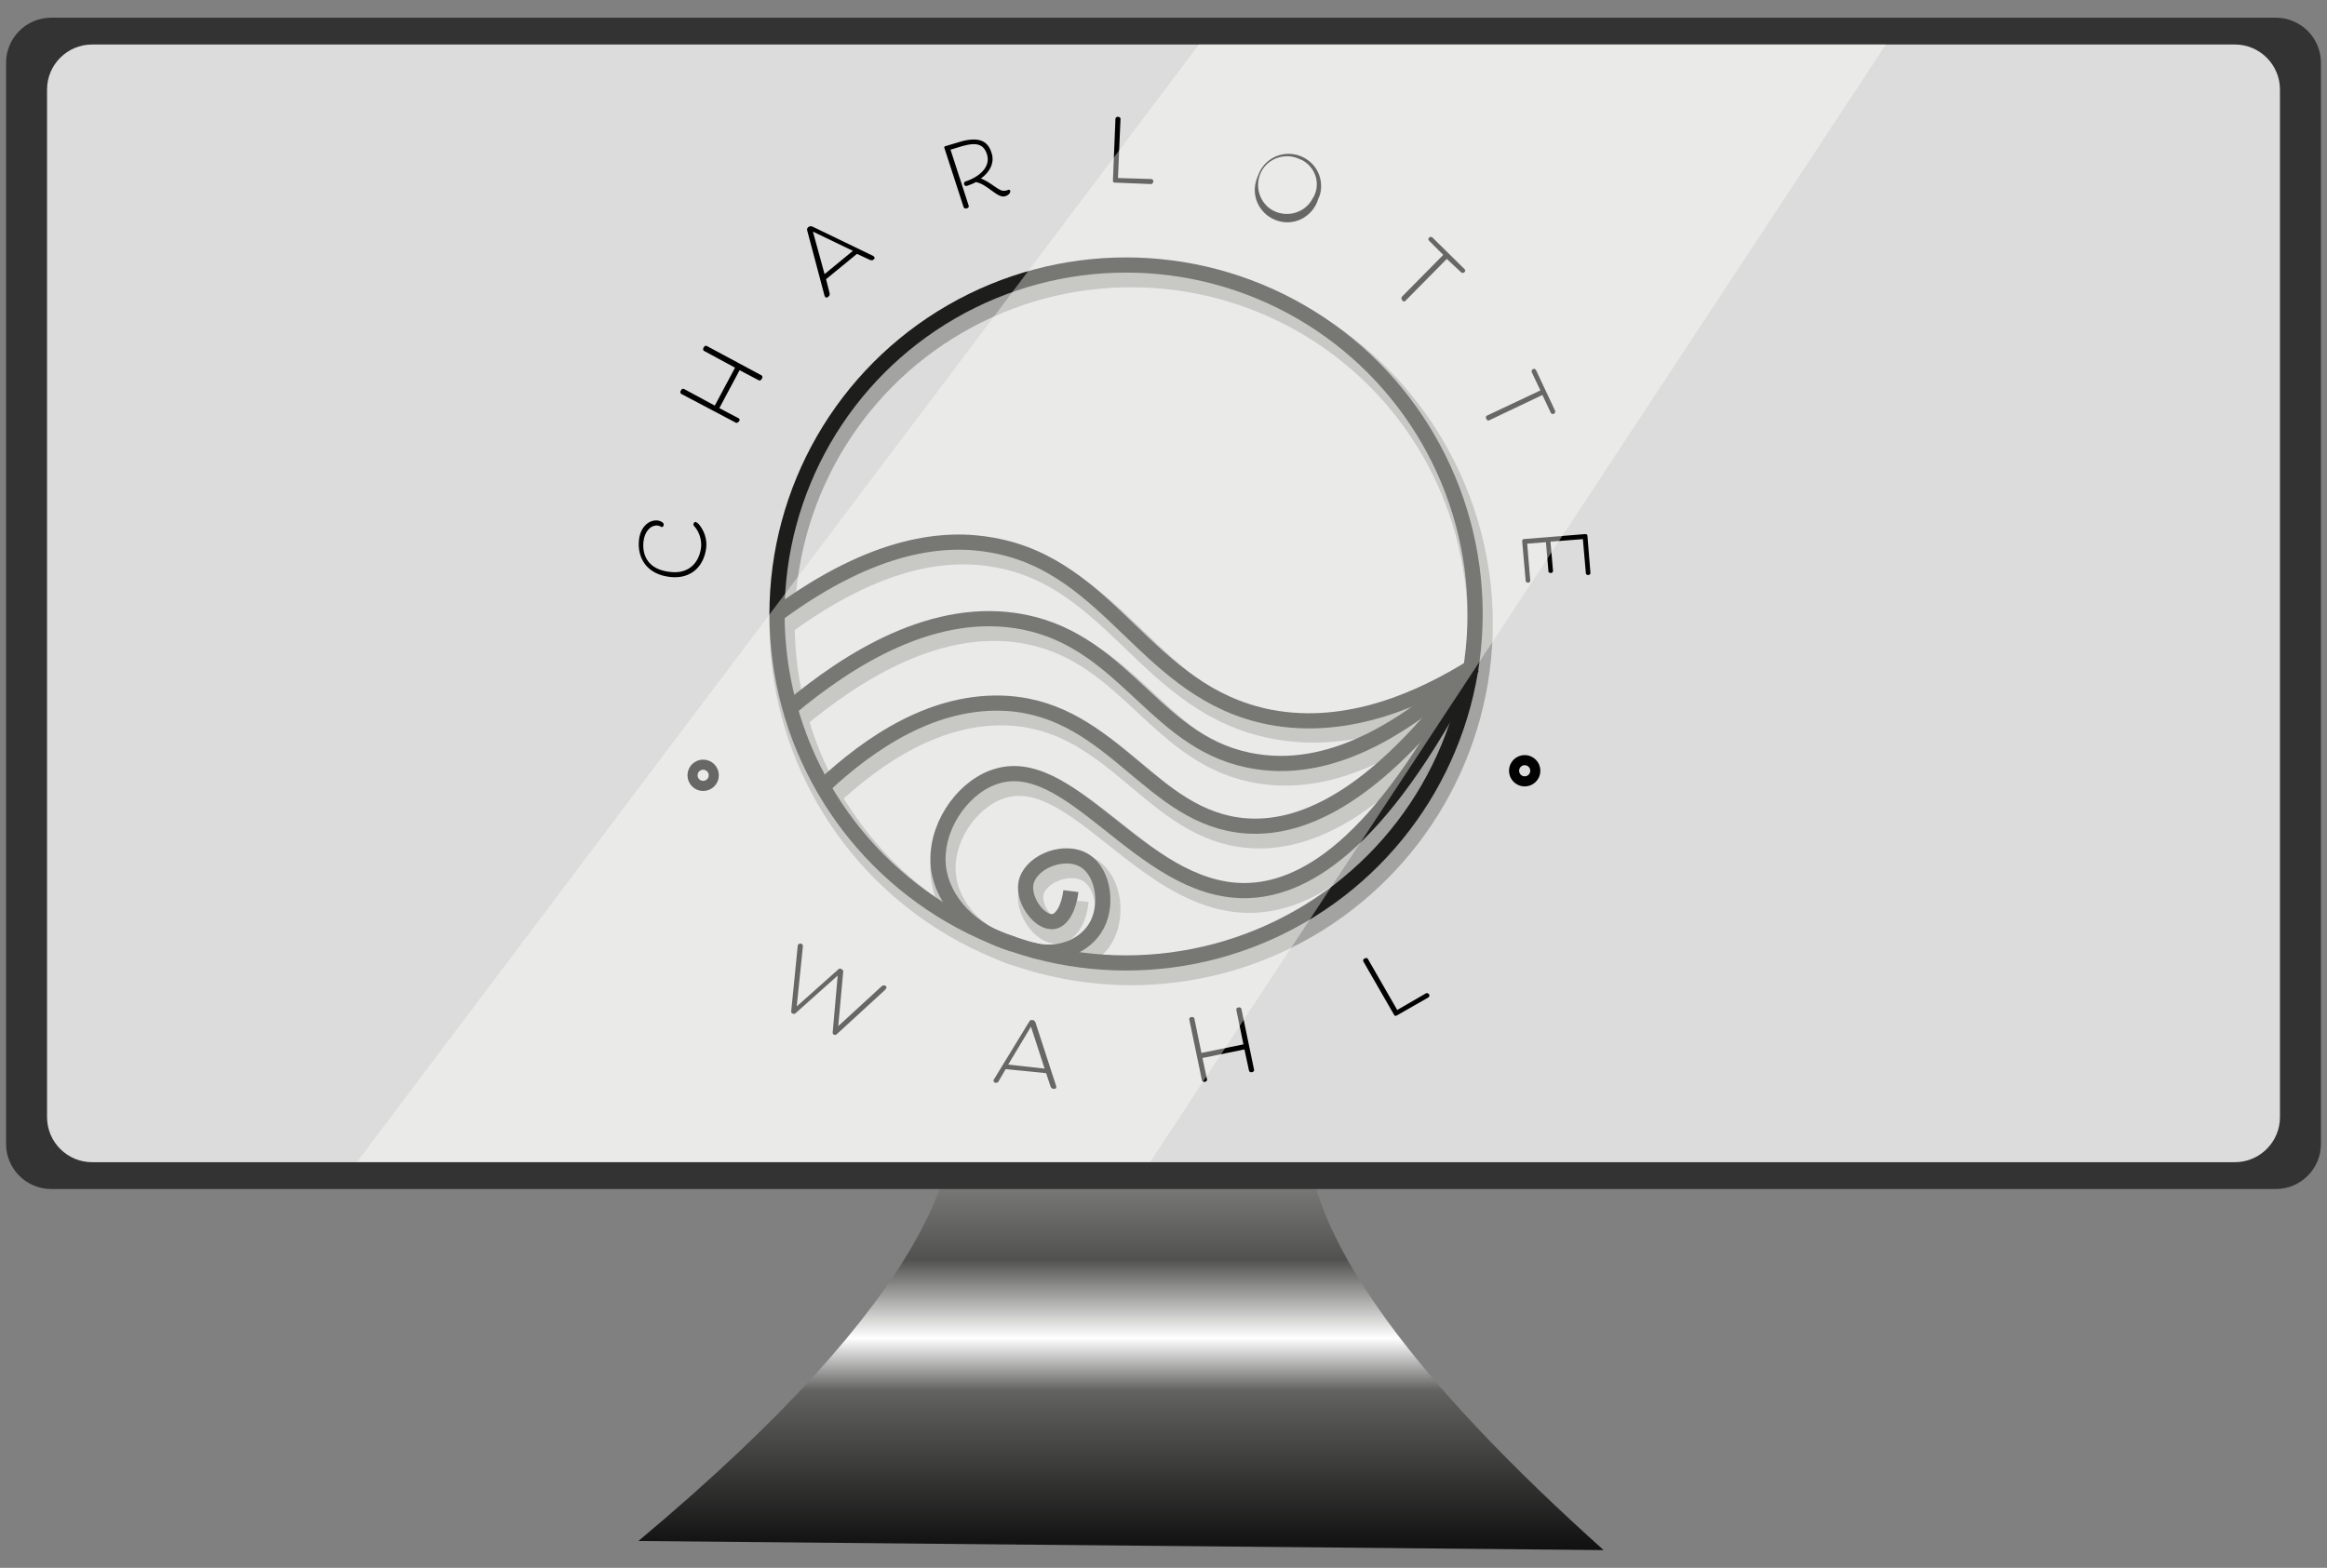 <?xml version="1.0" encoding="utf-8"?>
<!-- Generator: Adobe Illustrator 25.4.7, SVG Export Plug-In . SVG Version: 6.00 Build 0)  -->
<svg version="1.1" id="Layer_1" xmlns="http://www.w3.org/2000/svg" xmlns:xlink="http://www.w3.org/1999/xlink" x="0px" y="0px"
	 viewBox="0 0 460 310" style="enable-background:new 0 0 460 310;" xml:space="preserve">
<rect x="0" y="0" width="460" height="310" fill="#808080" stroke="none"/>
<style type="text/css">
	.st0{fill:url(#Path_66-4_00000149373080354870654550000012236625163015636395_);}
	.st1{fill:#333333;}
	.st2{fill:#DCDCDC;}
	.st3{opacity:0.3;}
	.st4{fill:none;stroke:#1D1D1B;stroke-width:5;stroke-miterlimit:10;}
	.st5{fill:none;stroke:#1D1D1B;stroke-width:3;stroke-miterlimit:10;}
	.st6{fill:#010101;}
	.st7{fill:none;stroke:#010101;stroke-width:2;stroke-miterlimit:10;}
	.st8{opacity:0.4;}
	.st9{fill:#FFFEF9;}
</style>
<g id="Group_70">
	
		<linearGradient id="Path_66-4_00000101075826324467871440000018348655730013034685_" gradientUnits="userSpaceOnUse" x1="-1484.592" y1="-6809.083" x2="-1484.592" y2="-6808.083" gradientTransform="matrix(190.88 0 0 130.34 283600.656 887674.562)">
		<stop  offset="0" style="stop-color:#FFFFFF"/>
		<stop  offset="0.49" style="stop-color:#51514F"/>
		<stop  offset="0.61" style="stop-color:#FFFFFF"/>
		<stop  offset="0.69" style="stop-color:#626261"/>
		<stop  offset="0.77" style="stop-color:#474746"/>
		<stop  offset="0.92" style="stop-color:#141414"/>
		<stop  offset="1" style="stop-color:#000000"/>
	</linearGradient>
	<path id="Path_66-4" style="fill:url(#Path_66-4_00000101075826324467871440000018348655730013034685_);" d="M126.2,304.7
		c58.3-48.8,66.3-76.8,61.5-93.6c-2.2-7.5-6.8-12.2-4.6-18.4c8.1-23,92.5-19.9,96.3-3.7c1.7,7.2-13.9,10.9-19.3,24.8
		c-9.7,25,22,61.4,56.9,92.7L126.2,304.7z"/>
	<path id="Rectangle_28-4" class="st1" d="M10.1,3.5h439.8c4.9,0,8.9,4,8.9,8.9v213.8c0,4.9-4,8.9-8.9,8.9H10.1
		c-4.9,0-8.9-4-8.9-8.9V12.4C1.2,7.5,5.2,3.5,10.1,3.5z"/>
	<path id="Rectangle_29-4" class="st2" d="M18.2,8.8h423.6c4.9,0,8.9,4,8.9,8.9v203.2c0,4.9-4,8.9-8.9,8.9H18.2
		c-4.9,0-8.9-4-8.9-8.9V17.7C9.3,12.8,13.3,8.8,18.2,8.8z"/>
	<g id="logo_sort_hvid">
		<g id="Layer_2_00000095322690506399271570000001739644744554185866_">
			<g id="Group_69" class="st3">
				<circle id="Ellipse_20" class="st4" cx="223.6" cy="123.3" r="69"/>
				<path id="Path_88" class="st4" d="M154.6,123.3c19.3-14.2,33.3-15.3,42.5-13.6c23.7,4.2,30.3,29.2,54.8,33.9
					c15.6,3,30.2-3.8,40-9.9"/>
				<path id="Path_89" class="st4" d="M157.2,141.9c11.5-9.6,28.5-20.5,46.2-17c20.5,4.1,26.2,24.7,46.1,27.6
					c15.5,2.3,30.5-7.5,42.5-18.9"/>
				<path id="Path_90" class="st4" d="M163.6,157.4c9.1-8.5,21.9-17.4,36.6-16.4c20.9,1.5,28.3,22.8,46.9,24.2
					c9.7,0.7,24.7-3.8,44.8-31.5"/>
				<path id="Path_91" class="st4" d="M201.3,188.6c-8.2-2.4-14-8.4-14.8-15.3c-0.9-7.5,4.4-15.2,10.6-17.6
					c15.3-6,29.2,22.4,50,22.3c11-0.1,26.3-8,44.8-44.2"/>
				<path id="Path_92" class="st4" d="M204.9,189.7c5.3,1.5,10.8-0.7,13-5s1.1-11.1-3.2-13c-4.1-1.8-10.2,0.9-10.9,4.9
					c-0.6,3.5,2.9,8,5.5,7.5c1.7-0.4,3.1-2.8,3.4-6"/>
			</g>
		</g>
		<g id="Layer_1-2">
			<circle id="Ellipse_21" class="st5" cx="222.6" cy="121.4" r="69"/>
			<path id="Path_93" class="st6" d="M127.2,107.1c-0.3,2.8,1,5.6,5.4,6c3.7,0.4,5.7-2,6-5c0.1-1.5-0.4-3-1.4-4.1
				c-0.1-0.1-0.2-0.2-0.1-0.4c0-0.2,0.2-0.4,0.4-0.4c0,0,0,0,0,0l0,0c0.2,0.1,0.4,0.2,0.6,0.4c1.1,1.3,1.7,3,1.5,4.7
				c-0.4,3.5-2.8,6.2-7,5.8c-4.9-0.5-6.6-3.9-6.3-7.2c0.2-2.5,1.8-4.1,3.6-4c0.8,0.1,1.4,0.5,1.3,0.9s-0.2,0.4-0.4,0.4
				s-0.2-0.2-0.9-0.3C128.4,103.9,127.4,105.3,127.2,107.1z"/>
			<path id="Path_94" class="st6" d="M142.2,80.7l3.8,2c0,0,0.4,0.2,0.1,0.6s-0.6,0.3-0.6,0.3l-10.8-5.7c0,0-0.4-0.2-0.1-0.7
				s0.6-0.3,0.6-0.3l6.1,3.3l4-7.5l-6.1-3.3c0,0-0.4-0.2-0.1-0.7s0.6-0.3,0.6-0.3l10.8,5.8c0,0,0.4,0.2,0.1,0.7s-0.6,0.3-0.6,0.3
				l-3.8-2L142.2,80.7z"/>
			<path id="Path_95" class="st6" d="M163.3,55.2L164,58c0,0.2,0.1,0.4-0.3,0.7c-0.2,0.2-0.4,0.2-0.6,0l0,0c0-0.1-0.1-0.1-0.1-0.2
				l-3.4-12.8c-0.1-0.3-0.1-0.6,0.2-0.8c0.2-0.2,0.5-0.2,0.8-0.1l12,5.8c0.1,0,0.1,0.1,0.2,0.2c0.1,0.1,0.2,0.3-0.1,0.5
				c-0.2,0.2-0.4,0.2-0.7,0.1l-2.6-1.2L163.3,55.2z M163,54.2l5.6-4.6l-7.9-3.8L163,54.2z"/>
			<path id="Path_96" class="st6" d="M199.4,37.5c0.1,0,0.3,0.1,0.3,0.2c0.1,0.4-0.3,0.9-1,1.1c-1.5,0.5-3.5-2.4-5.8-2.8
				c-0.5,0.3-1,0.5-1.6,0.7c-0.4,0.2-0.6,0-0.7-0.2s0-0.5,0.2-0.6c2.8-0.9,5.1-2.9,4.3-5.4s-2.8-2.3-5.9-1.3l-1.3,0.4l3.6,11.1
				c0,0,0.1,0.4-0.4,0.5s-0.6-0.2-0.6-0.2l-3.8-11.7c-0.1-0.2,0-0.4,0.2-0.4c0,0,0,0,0,0l0,0l2-0.6c3.6-1.2,6.2-1.1,7.1,1.9
				c0.7,2-0.4,3.9-2.1,5.1c2,0.7,3.7,2.7,4.7,2.4C199,37.7,199.2,37.6,199.4,37.5z"/>
			<path id="Path_97" class="st6" d="M227.6,35.4c0.2,0,0.4,0.2,0.4,0.5l0,0c0,0.2-0.2,0.4-0.4,0.5c0,0,0,0,0,0l-7.3-0.3
				c-0.2,0-0.3-0.2-0.3-0.3l0.5-12.3c0,0,0-0.4,0.5-0.4s0.5,0.4,0.5,0.4L221,35.2L227.6,35.4z"/>
			<path id="Path_98" class="st6" d="M248.9,34.2c1.4-3.2,5.2-4.7,8.5-3.2c2.9,1.3,4.4,4.5,3.5,7.6c-0.1,0.2-0.2,0.5-0.3,0.7
				c-1,3.4-4.5,5.4-7.9,4.4c-3.4-1-5.4-4.5-4.4-7.9c0.1-0.3,0.2-0.6,0.3-0.9C248.7,34.7,248.8,34.5,248.9,34.2z M259.7,38.9
				c1.4-2.7,0.3-5.9-2.4-7.3c-0.1,0-0.2-0.1-0.3-0.1c-2.8-1.4-6.3-0.3-7.7,2.5c-1.4,2.8-0.3,6.3,2.5,7.7c2.8,1.4,6.3,0.3,7.7-2.5
				L259.7,38.9z"/>
			<path id="Path_99" class="st6" d="M286,51.2l-8.2,8.3c0,0-0.3,0.3-0.6-0.1s-0.1-0.7-0.1-0.7l8.2-8.3l-2.8-2.8
				c-0.2-0.2-0.2-0.4,0-0.6c0,0,0,0,0,0l0,0c0.1-0.2,0.4-0.2,0.6-0.1l0,0l6.4,6.3c0.2,0.2,0.2,0.4,0,0.6l0,0
				c-0.1,0.2-0.4,0.2-0.6,0.1c0,0,0,0,0,0l0,0L286,51.2z"/>
			<path id="Path_100" class="st6" d="M304.9,78.1l-10.5,5c0,0-0.4,0.2-0.6-0.3s0.1-0.6,0.1-0.6l10.6-5l-1.7-3.6
				c-0.1-0.2,0-0.5,0.2-0.6c0,0,0,0,0,0l0,0c0.2-0.1,0.4-0.1,0.6,0.1l0,0l3.8,8.1c0.1,0.2,0,0.5-0.2,0.6l0,0
				c-0.2,0.1-0.4,0.1-0.6-0.1c0,0,0,0,0,0l0,0L304.9,78.1z"/>
			<path id="Path_101" class="st6" d="M302.5,114.8c0,0.3-0.3,0.5-0.5,0.4c-0.2,0-0.4-0.2-0.4-0.3l-0.7-7.9c0-0.2,0.1-0.3,0.2-0.4
				c0,0,0,0,0,0l0,0l12.3-1c0.2,0,0.4,0.1,0.4,0.3l0.6,7.4c0,0.2-0.2,0.4-0.4,0.4c-0.2,0-0.5-0.1-0.5-0.3l-0.6-6.8l-6.4,0.5l0.5,5.8
				c0,0.2-0.2,0.4-0.4,0.4c-0.2,0-0.5-0.1-0.5-0.3l-0.5-5.8l-3.7,0.3L302.5,114.8z"/>
			<path id="Path_102" class="st6" d="M166.7,192l-1,10.9l8.6-7.9c0.2-0.2,0.5-0.2,0.7-0.1c0.2,0.1,0.3,0.3,0.2,0.5c0,0,0,0,0,0l0,0
				c-0.1,0.1-0.1,0.2-0.2,0.3l-9.6,8.8c-0.1,0.1-0.3,0.2-0.5,0.1c-0.2-0.1-0.3-0.2-0.3-0.4l1-11.3l-8.4,7.5c-0.1,0.1-0.3,0.1-0.5,0
				c-0.2,0-0.3-0.2-0.3-0.4l1.3-13c0-0.1,0-0.2,0.1-0.2c0.1-0.2,0.4-0.3,0.6-0.2c0,0,0,0,0,0l0,0c0.2,0.1,0.4,0.3,0.3,0.7l-1.2,11.7
				l8.3-7.4c0.2-0.1,0.4-0.1,0.5,0C166.5,191.7,166.6,191.8,166.7,192L166.7,192z"/>
			<path id="Path_103" class="st6" d="M198.8,211.4l-1.4,2.4c-0.1,0.2-0.2,0.3-0.6,0.3c-0.2,0-0.4-0.2-0.4-0.4c0,0,0,0,0-0.1
				c0-0.1,0-0.1,0.1-0.2l6.9-11.3c0.2-0.3,0.3-0.5,0.7-0.4c0.3,0,0.5,0.2,0.6,0.5l4.1,12.6c0,0.1,0,0.2,0,0.2c0,0.1,0,0.3-0.5,0.3
				c-0.3,0-0.5-0.2-0.6-0.4l-0.9-2.7L198.8,211.4z M199.3,210.5l7.2,0.8l-2.7-8.3L199.3,210.5z"/>
			<path id="Path_104" class="st6" d="M237.7,209.2l0.9,4.2c0,0,0.1,0.4-0.4,0.5s-0.6-0.3-0.6-0.3l-2.5-12c0,0-0.1-0.4,0.4-0.5
				s0.6,0.3,0.6,0.3l1.4,6.8l8.3-1.7l-1.4-6.8c0,0-0.1-0.4,0.4-0.5s0.6,0.3,0.6,0.3l2.5,12c0,0,0.1,0.4-0.4,0.5s-0.6-0.3-0.6-0.3
				l-0.9-4.2L237.7,209.2z"/>
			<path id="Path_105" class="st6" d="M281.9,196.4c0.2-0.1,0.4,0,0.6,0.2c0,0,0,0,0,0l0,0c0.1,0.2,0.1,0.4-0.1,0.6c0,0,0,0,0,0l0,0
				l-6.3,3.6c-0.2,0.1-0.4,0.1-0.5-0.1c0,0,0,0,0,0l0,0l-6.1-10.6c0,0-0.2-0.4,0.3-0.6s0.6,0.1,0.6,0.1l5.8,10.1L281.9,196.4z"/>
			<circle id="Ellipse_22" class="st7" cx="301.4" cy="152.4" r="2.1"/>
			<circle id="Ellipse_23" class="st7" cx="139" cy="153.3" r="2.1"/>
			<path id="Path_106" class="st5" d="M153.7,121.4c19.3-14.2,33.3-15.3,42.5-13.6c23.7,4.2,30.3,29.2,54.8,34
				c15.6,3,30.2-3.8,40-9.9"/>
			<path id="Path_107" class="st5" d="M156.2,140c11.5-9.6,28.5-20.5,46.2-17c20.5,4.1,26.2,24.7,46.1,27.6
				c15.5,2.4,30.5-7.5,42.5-18.8"/>
			<path id="Path_108" class="st5" d="M162.7,155.5c9.1-8.5,21.9-17.4,36.6-16.4c20.9,1.5,28.3,22.8,47,24.2
				c9.7,0.7,24.7-3.8,44.8-31.5"/>
			<path id="Path_109" class="st5" d="M200.3,186.7c-8.2-2.4-14-8.4-14.8-15.3c-0.8-7.5,4.4-15.2,10.6-17.6
				c15.3-6,29.2,22.4,50,22.3c11-0.1,26.3-8,44.8-44.2"/>
			<path id="Path_110" class="st5" d="M203.9,187.8c5.3,1.5,10.8-0.7,13-5s1.1-11.1-3.2-13c-4.1-1.8-10.2,0.9-10.9,4.9
				c-0.6,3.5,2.9,8,5.5,7.5c1.7-0.3,3-2.8,3.4-6"/>
		</g>
	</g>
	<g id="Group_62-2" class="st8">
		<path id="Path_67-3" class="st9" d="M70.6,229.7h156.8L372.8,8.8H237L70.6,229.7z"/>
	</g>
</g>
</svg>
